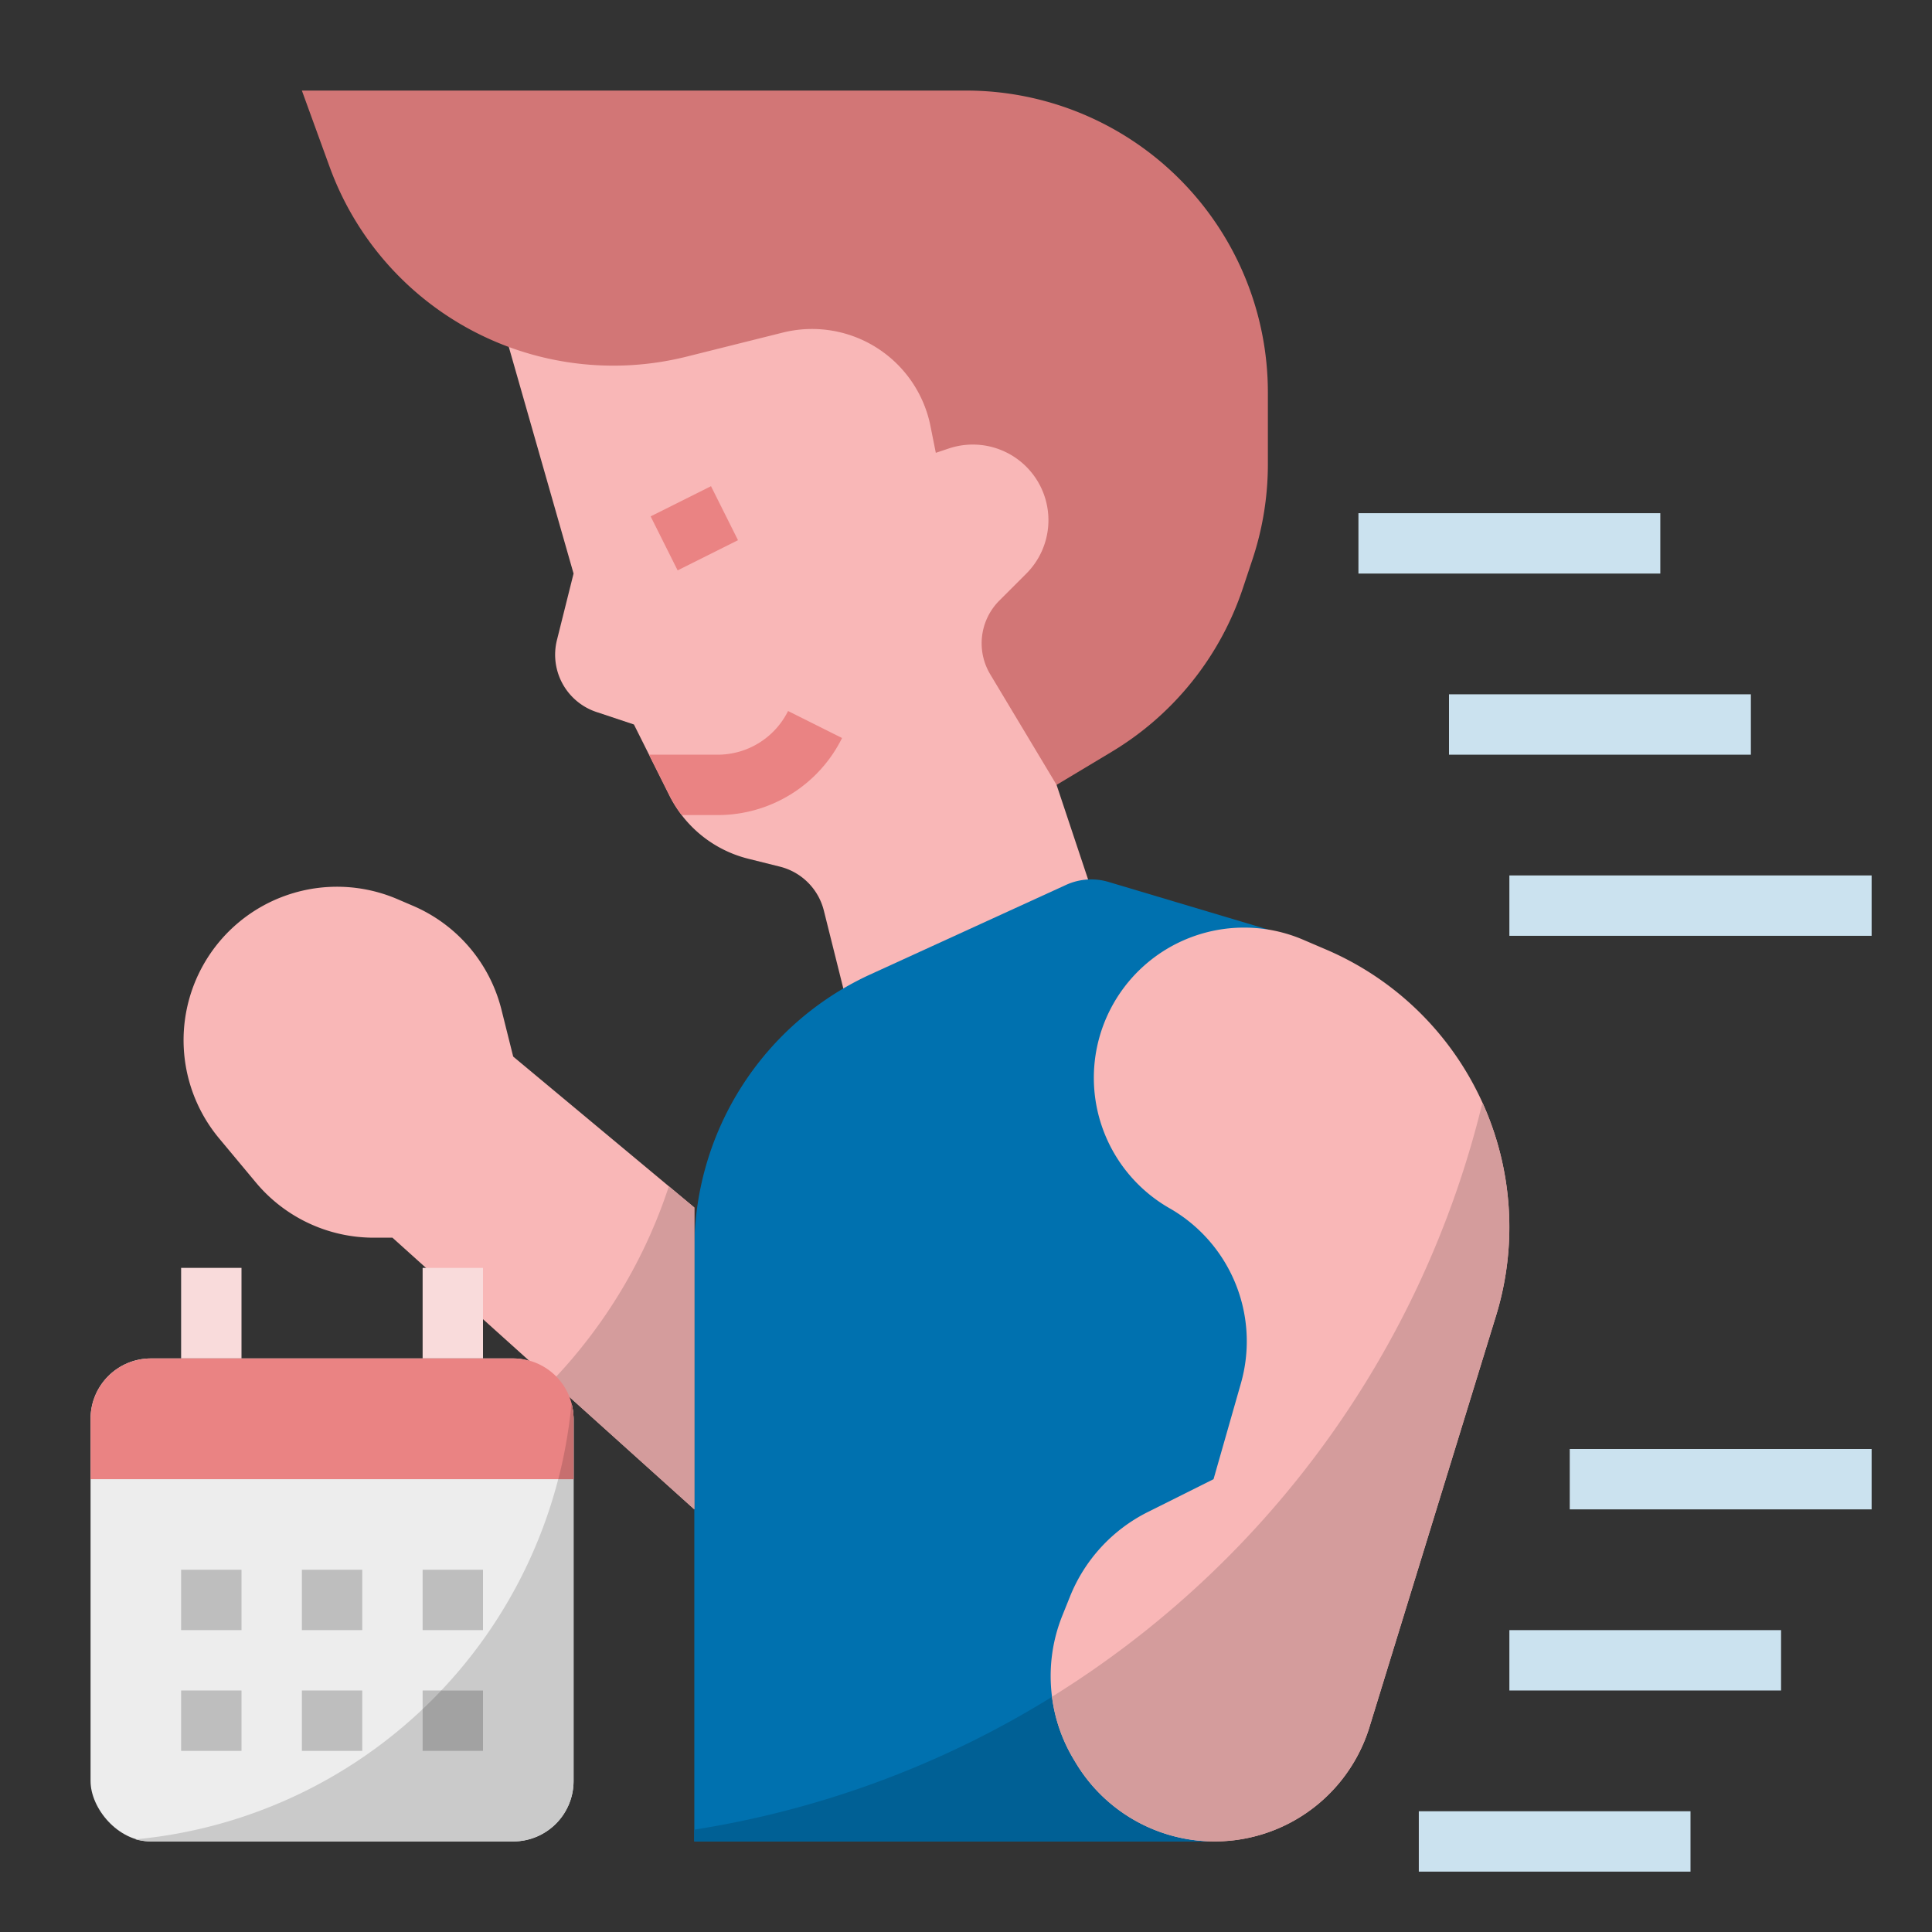 <?xml version="1.0" ?><svg viewBox="0 0 512 512" xmlns="http://www.w3.org/2000/svg"><rect x="0" y="0" width="512" height="512" fill="#333333" stroke="none"/><defs><style>.cls-1{fill:#f9b7b7;}.cls-2{fill:#0071af;}.cls-3{fill:#cbe2ef;}.cls-4{fill:#ea8383;}.cls-5{fill:#d27676;}.cls-6{fill:#d49c9c;}.cls-7{fill:#ededed;}.cls-8{fill:#bebebe;}.cls-9{fill:#f9dbdb;}.cls-10{fill:#cacaca;}.cls-11{fill:#a2a2a2;}.cls-12{fill:#c76f6f;}.cls-13{fill:#006095;}.cls-14{opacity:0.15;}</style></defs><g data-name="/ FLAT" id="_FLAT"><path class="cls-1" d="M280,208V72L120,40l32,112-4.406,17.626a16,16,0,0,0,10.463,19.059L168,192l9.418,18.836a32,32,0,0,0,20.861,16.734l8.408,2.102a16,16,0,0,1,11.642,11.642L224,264l72-8Z"/><path class="cls-2" d="M293.76,233.72a16.007,16.007,0,0,0-11.23.78l-52.36,23.95A80.01,80.01,0,0,0,184,330.95V488H320v-.06A15.996,15.996,0,0,1,336,472V246.33Z"/><path class="cls-1" d="M136,280l-3.108-12.433a40.662,40.662,0,0,0-23.431-27.513l-4.13-1.77a40.662,40.662,0,0,0-51.323,17.2h0a40.662,40.662,0,0,0,4.067,46.206L67.808,313.369A40.662,40.662,0,0,0,99.045,328H104l80,72V320Z"/><rect class="cls-3" height="16" width="80" x="360" y="136"/><rect class="cls-3" height="16" width="80" x="384" y="184"/><rect class="cls-3" height="16" width="96" x="400" y="232"/><rect class="cls-4" height="16" transform="translate(-43.185 97.067) rotate(-26.565)" width="17.889" x="175.056" y="132"/><path class="cls-5" d="M80,24H256a80,80,0,0,1,80,80v19.018a80,80,0,0,1-4.105,25.298l-2.536,7.609a80,80,0,0,1-34.735,43.301L280,208l-17.573-29.288a16,16,0,0,1,2.406-19.546l7.144-7.144a20.039,20.039,0,0,0,5.271-19.029v0a20.039,20.039,0,0,0-25.777-14.15L248,120l-1.418-7.092A32,32,0,0,0,207.442,88.14L181.947,94.513a80,80,0,0,1-94.586-50.272Z"/><rect class="cls-3" height="16" width="80" x="416" y="384"/><rect class="cls-3" height="16" width="72" x="400" y="432"/><rect class="cls-3" height="16" width="72" x="376" y="480"/><path class="cls-4" d="M223.155,195.578l-14.311-7.155A20.831,20.831,0,0,1,190.111,200H172l5.418,10.836A31.973,31.973,0,0,0,180.662,216h9.449A36.742,36.742,0,0,0,223.155,195.578Z"/><path class="cls-6" d="M146.254,366.029,184,400V320l-6.743-5.62A135.934,135.934,0,0,1,146.254,366.029Z"/><rect class="cls-7" height="128" rx="16" width="128" x="24" y="360"/><rect class="cls-8" height="16" width="16" x="48" y="416"/><rect class="cls-8" height="16" width="16" x="80" y="416"/><rect class="cls-8" height="16" width="16" x="112" y="416"/><rect class="cls-8" height="16" width="16" x="48" y="448"/><rect class="cls-8" height="16" width="16" x="80" y="448"/><rect class="cls-8" height="16" width="16" x="112" y="448"/><rect class="cls-9" height="24" width="16" x="48" y="336"/><rect class="cls-9" height="24" width="16" x="112" y="336"/><path class="cls-10" d="M35.885,487.446A15.973,15.973,0,0,0,40,488h96a16,16,0,0,0,16-16V376a15.974,15.974,0,0,0-.554-4.115A128.024,128.024,0,0,1,35.885,487.446Z"/><path class="cls-11" d="M112,452.932V464h16V448H116.932Q114.533,450.533,112,452.932Z"/><path class="cls-4" d="M152,392H24V376a16,16,0,0,1,16-16h96a16,16,0,0,1,16,16Z"/><path class="cls-12" d="M151.931,374.642c-.018-.197-.036-.394-.061-.589-.023-.188-.056-.372-.085-.558-.09-.545-.199-1.084-.339-1.611A127.592,127.592,0,0,1,147.953,392H152V376C152,375.542,151.969,375.091,151.931,374.642Z"/><path class="cls-13" d="M184,484.88V488H320v-.06A15.996,15.996,0,0,1,336,472V401.31A255.459,255.459,0,0,1,184,484.88Z"/><path class="cls-1" d="M396.45,348.73,362.92,457.7a42.922,42.922,0,0,1-77.83,9.46l-.54-.9a42.61,42.61,0,0,1-5.73-16.35c-.01-.09-.02-.17-.03-.26A42.845,42.845,0,0,1,281.5,428.23l2.04-5.08A42.9,42.9,0,0,1,304.19,400.7L321.6,392l7.24-25.36a40.607,40.607,0,0,0-18.91-46.45A39.807,39.807,0,0,1,345.36,249.04l6.14,2.63A80.006,80.006,0,0,1,396.45,348.73Z"/><path class="cls-6" d="M392.92,292.33a.332.332,0,0,1-.06-.1A256.328,256.328,0,0,1,278.79,449.65c.01.09.02.17.03.26a42.61,42.61,0,0,0,5.73,16.35l.54.9a42.922,42.922,0,0,0,77.83-9.46l33.53-108.97A79.857,79.857,0,0,0,392.92,292.33Z"/><path class="cls-14" d="M407.98,360.09a.037.037,0,0,1,.01-.03v.02c0,.01-.01.02-.01.03Z"/><path class="cls-14" d="M407.99,352.14a.175.175,0,0,0-.01.06v-.04C407.99,352.15,407.99,352.15,407.99,352.14Z"/><path class="cls-14" d="M408.01,336.01,408,336h.01Z"/><path class="cls-14" d="M408.02,351.93c-.01.07-.02.15-.03.2v-.07A.127.127,0,0,0,408,352a.109.109,0,0,0,.01-.05C408.01,351.94,408.01,351.94,408.02,351.93Z"/><path class="cls-14" d="M408.03,351.86a.075.075,0,0,1-.01.04V351.87Z"/><path class="cls-14" d="M408.04,359.86c.03-.08.05-.13.06-.16-.02.07-.06.23-.1.38V360.03l-.01.03a.076.076,0,0,1,.01-.04V360l.01-.04v-.03h.01c.01-.04.01-.06.01-.04A.037.037,0,0,0,408.04,359.86Z"/><path class="cls-14" d="M424,312v-.01c-.1-.85.06.26.06.33A1.564,1.564,0,0,1,424,312.01Z"/></g></svg>